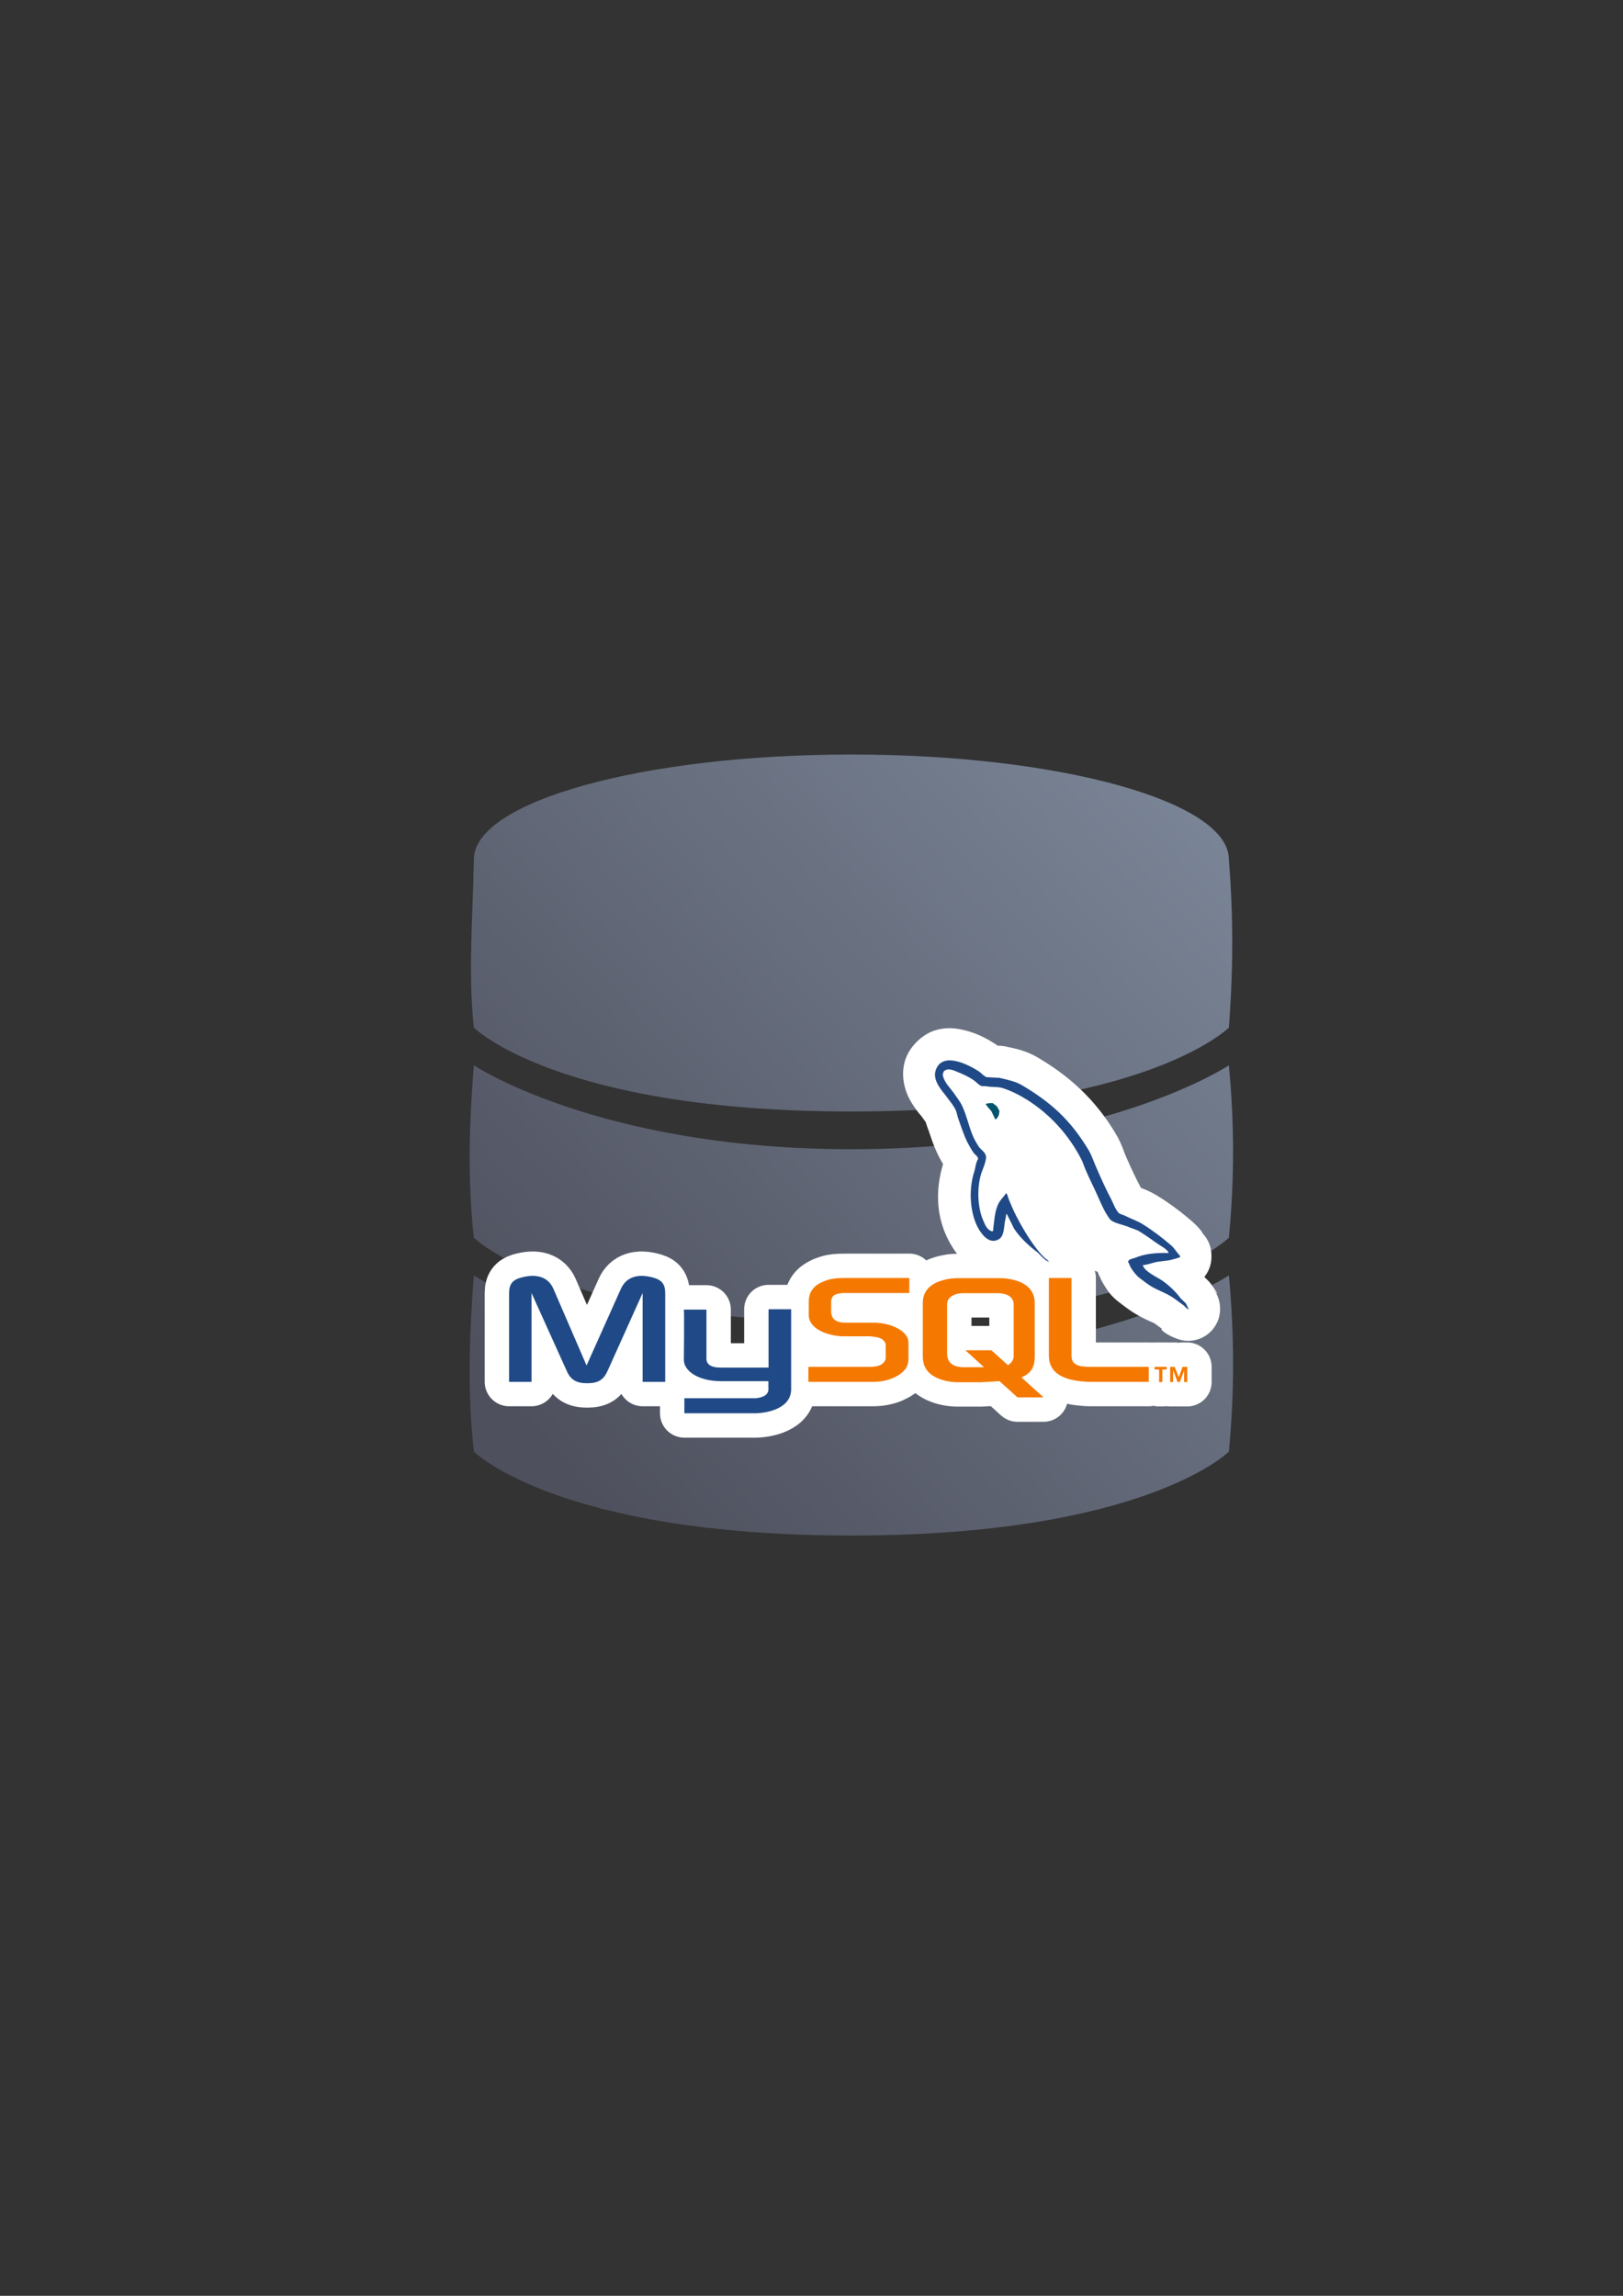 <?xml version="1.0" encoding="UTF-8" standalone="no"?>
<!-- Created with Inkscape (http://www.inkscape.org/) -->

<svg
   xmlns:dc="http://purl.org/dc/elements/1.1/"
   xmlns:cc="http://creativecommons.org/ns#"
   xmlns:rdf="http://www.w3.org/1999/02/22-rdf-syntax-ns#"
   xmlns:svg="http://www.w3.org/2000/svg"
   xmlns="http://www.w3.org/2000/svg"
   xmlns:xlink="http://www.w3.org/1999/xlink"
   xmlns:sodipodi="http://sodipodi.sourceforge.net/DTD/sodipodi-0.dtd"
   xmlns:inkscape="http://www.inkscape.org/namespaces/inkscape"
   width="210mm"
   height="297mm"
   viewBox="0 0 744.094 1052.362"
   id="svg2"
   version="1.1"
   inkscape:version="0.91 r13725"
   inkscape:export-xdpi="4"
   inkscape:export-ydpi="4"
   sodipodi:docname="database-mysql.svg">
  <rect x="0" y="0" width="744.094" height="1052.362" fill="#333333" stroke="none"/>
  <defs
     id="defs4">
    <linearGradient
       inkscape:collect="always"
       xlink:href="#linearGradient4191"
       id="linearGradient4197"
       x1="590"
       y1="362.226"
       x2="229.103"
       y2="686.081"
       gradientUnits="userSpaceOnUse"
       gradientTransform="matrix(0.875,0,0,0.875,49.605,63.095)" />
    <linearGradient
       inkscape:collect="always"
       id="linearGradient4191">
      <stop
         style="stop-color:#7a8597;stop-opacity:1;"
         offset="0"
         id="stop4193" />
      <stop
         style="stop-color:#4e505d;stop-opacity:1"
         offset="1"
         id="stop4195" />
    </linearGradient>
  </defs>
  <sodipodi:namedview
     id="base"
     pagecolor="#ffffff"
     bordercolor="#666666"
     borderopacity="1.0"
     inkscape:pageopacity="0.0"
     inkscape:pageshadow="2"
     inkscape:zoom="1"
     inkscape:cx="355.97474"
     inkscape:cy="405.03397"
     inkscape:document-units="px"
     inkscape:current-layer="layer1"
     showgrid="false"
     showguides="true"
     inkscape:guide-bbox="true"
     inkscape:window-width="1366"
     inkscape:window-height="721"
     inkscape:window-x="-4"
     inkscape:window-y="-4"
     inkscape:window-maximized="1">
    <sodipodi:guide
       position="560,730"
       orientation="0,1"
       id="guide3338" />
    <sodipodi:guide
       position="560,330"
       orientation="0,1"
       id="guide3340" />
    <sodipodi:guide
       position="190,475"
       orientation="1,0"
       id="guide3344" />
    <sodipodi:guide
       position="590,451"
       orientation="1,0"
       id="guide3346" />
    <inkscape:grid
       type="xygrid"
       id="grid3440" />
  </sodipodi:namedview>
  <g
     inkscape:label="Ebene 1"
     inkscape:groupmode="layer"
     id="layer1">
    <path
       style="color:#252525;clip-rule:nonzero;display:inline;overflow:visible;visibility:visible;opacity:1;isolation:auto;mix-blend-mode:normal;color-interpolation:sRGB;color-interpolation-filters:linearRGB;solid-color:#252525;solid-opacity:1;fill:url(#linearGradient4197);fill-opacity:1;fill-rule:nonzero;stroke:none;stroke-width:3.6;stroke-linecap:butt;stroke-linejoin:round;stroke-miterlimit:4;stroke-dasharray:none;stroke-dashoffset:0;stroke-opacity:1;color-rendering:auto;image-rendering:auto;shape-rendering:auto;text-rendering:auto;enable-background:accumulate"
       d="m 390.324,345.861 c -95.587,0 -173.076,21.525 -173.076,48.077 -0.558,29.431 -2.695,51.543 0,77.096 0,0 38.461,38.462 173.076,38.462 134.615,0 173.076,-38.462 173.076,-38.462 2.486,-33.055 1.601,-56.584 0,-77.096 0,-26.552 -77.489,-48.077 -173.076,-48.077 z M 217.248,488.322 c -2.16,27.193 -2.942,52.464 0,79.019 0,0 38.461,38.462 173.076,38.462 134.615,0 173.076,-38.462 173.076,-38.462 2.617,-27.25 2.511,-52.41 0,-79.019 0,0 -57.692,38.462 -173.076,38.462 -115.384,0 -173.076,-38.462 -173.076,-38.462 z m 0,96.308 c -2.16,27.193 -2.942,54.214 0,80.769 0,0 38.461,38.462 173.076,38.462 134.615,0 173.076,-38.462 173.076,-38.462 2.617,-27.25 2.511,-54.16 0,-80.769 0,0 -57.692,38.462 -173.076,38.462 -115.384,0 -173.076,-38.462 -173.076,-38.462 z"
       id="path4165"
       inkscape:connector-curvature="0"
       sodipodi:nodetypes="sccsccsccsccscccsccsc" />
    <rect
       style="opacity:1;fill:none;fill-opacity:1;stroke:none;stroke-width:23;stroke-linecap:butt;stroke-linejoin:round;stroke-miterlimit:4;stroke-dasharray:none;stroke-opacity:1"
       id="rect4160"
       width="400"
       height="400"
       x="190"
       y="322.362" />
    <g
       transform="matrix(0.639,0,0,0.639,58.426,269.508)"
       id="g4183"
       style="stroke:#ffffff;stroke-width:35;stroke-linejoin:round;stroke-miterlimit:4;stroke-dasharray:none">
      <path
         inkscape:connector-curvature="0"
         style="fill:#204a87;fill-opacity:1;stroke:#ffffff;stroke-width:35;stroke-linejoin:round;stroke-miterlimit:4;stroke-dasharray:none"
         id="path4185"
         d="m 273.833,569.511 16.09,0 0,-63.742 25.125,55.573 c 2.848,6.683 6.932,9.159 14.853,9.159 7.922,0 11.758,-2.475 14.729,-9.159 l 25.002,-55.574 0,63.742 16.214,0 0,-63.742 c 0,-6.189 -2.475,-9.159 -7.674,-10.768 -12.253,-3.713 -20.422,-0.495 -24.135,7.797 l -24.63,54.954 -23.764,-54.954 c -3.59,-8.292 -11.883,-11.511 -24.26,-7.797 -5.074,1.609 -7.55,4.58 -7.55,10.768 l 0,63.742 0,0 z" />
      <path
         inkscape:connector-curvature="0"
         style="fill:#204a87;fill-opacity:1;stroke:#ffffff;stroke-width:35;stroke-linejoin:round;stroke-miterlimit:4;stroke-dasharray:none"
         id="path4187"
         d="m 399.215,517.651 16.214,0 0,35.027 c -0.123,1.98 0.619,6.437 9.406,6.561 4.58,0.123 34.904,0 35.151,0 l 0,-41.835 16.215,0 c 0,0 0,57.059 0,57.307 0,14.11 -17.452,17.205 -25.621,17.328 l -50.994,0 0,-10.768 c 0.123,0 50.994,0 51.117,0 10.397,-1.113 9.159,-6.312 9.159,-8.045 l 0,-4.209 -34.285,0 c -15.967,-0.123 -26.24,-7.179 -26.363,-15.224 0,-0.743 0.371,-35.894 0,-36.141 l 7e-5,7e-5 z" />
      <path
         style="color:#252525;font-style:normal;font-variant:normal;font-weight:normal;font-stretch:normal;font-size:medium;line-height:normal;font-family:sans-serif;text-indent:0;text-align:start;text-decoration:none;text-decoration-line:none;text-decoration-style:solid;text-decoration-color:#252525;letter-spacing:normal;word-spacing:normal;text-transform:none;direction:ltr;block-progression:tb;writing-mode:lr-tb;baseline-shift:baseline;text-anchor:start;white-space:normal;clip-rule:nonzero;display:inline;overflow:visible;visibility:visible;opacity:1;isolation:auto;mix-blend-mode:normal;color-interpolation:sRGB;color-interpolation-filters:linearRGB;solid-color:#252525;solid-opacity:1;fill:#ffffff;fill-opacity:1;fill-rule:nonzero;stroke:none;stroke-width:45.613;stroke-linecap:butt;stroke-linejoin:round;stroke-miterlimit:4;stroke-dasharray:none;stroke-dashoffset:0;stroke-opacity:1;color-rendering:auto;image-rendering:auto;shape-rendering:auto;text-rendering:auto;enable-background:accumulate"
         d="m 442.09,471.43 c -2.255,-0.033 -4.739,0.255 -7.455,1.127 -5.42,1.741 -10.934,6.864 -13.203,12.393 -3.418,8.296 -0.545,16.488 1.906,20.75 2.457,4.271 5.157,7.244 4.787,6.713 a 15.002,15.002 0 0 0 0.244,0.342 c 1.564,2.115 2.132,2.971 2.197,2.941 0.126,0.589 0.516,1.88 1.34,3.998 l -0.117,-0.309 c 1.108,3.046 2.38,7.543 4.98,12.619 a 15.002,15.002 0 0 0 0.062,0.123 c 0.52,0.992 1.145,2.16 1.893,3.426 -4.002,13.357 -3.114,26.916 4.15,38.738 a 15.002,15.002 0 0 0 0.146,0.234 c 0.865,1.351 2.561,4.317 6.486,7.447 3.847,3.067 12.49,6.087 19.943,3.281 1.378,1.19 2.756,2.308 4.105,3.328 a 15.002,15.002 0 0 0 0.047,0.035 c -1.624,-1.217 0.701,3.637 9.773,6.965 a 15.002,15.002 0 0 0 20.08,-12.631 l 8.262,3.494 a 15.002,15.002 0 0 0 1.164,2.629 c 0.26,0.691 0.707,1.684 1.607,3.123 1.816,3.024 3.442,5.688 7.992,9.057 1.688,1.287 3.66,2.812 6.115,4.375 a 15.002,15.002 0 0 0 0.193,0.121 c 5.236,3.222 8.779,4.38 9.688,4.949 0.696,0.445 2.394,1.802 4.947,3.543 l -0.365,-0.256 c -2.918,-2.12 -1.031,1.46 6.377,4.105 a 15.002,15.002 0 0 0 20.045,-14.125 l 0,-0.244 a 15.002,15.002 0 0 0 -3.16,-9.209 c 2.875,3.697 2.447,2.722 -0.852,-1.994 a 15.002,15.002 0 0 0 -1.682,-2.006 c -0.833,-0.834 -1.267,-1.234 -1.74,-1.684 a 15.002,15.002 0 0 0 3.361,-9.449 l 0,-0.732 a 15.002,15.002 0 0 0 -4.389,-10.602 c 0.691,0.691 -0.438,-1.586 -4.678,-5.379 a 15.002,15.002 0 0 0 -0.203,-0.178 c -4.575,-3.948 -9.666,-7.874 -15.215,-11.328 -4.321,-2.769 -7.344,-3.797 -8.805,-4.4 -0.274,-0.534 -0.399,-0.773 -0.773,-1.521 a 15.002,15.002 0 0 0 -0.148,-0.285 c -2.086,-3.958 -4.234,-8.618 -6.17,-13.109 A 15.002,15.002 0 0 0 524.875,531.5 c -0.845,-1.832 -1.829,-5.67 -4.969,-10.811 -9.486,-15.642 -21.337,-26.539 -36.713,-35.568 a 15.002,15.002 0 0 0 -0.191,-0.109 c -5.851,-3.32 -10.834,-4.063 -14.406,-4.898 a 15.002,15.002 0 0 0 -2.816,-0.383 c -0.358,-0.014 -0.938,-0.048 -1.334,-0.07 -0.358,-0.257 -0.526,-0.427 -1.004,-0.734 a 15.002,15.002 0 0 0 -0.102,-0.062 c -3.109,-1.964 -7.97,-5.01 -15.17,-6.641 -1.8,-0.408 -3.825,-0.76 -6.08,-0.793 z m 8.615,6.457 0.65,0.281 c -0.083,-0.038 -0.188,-0.075 -0.271,-0.113 -0.122,-0.05 -0.258,-0.119 -0.379,-0.168 z m 16.141,3.695 c 0.329,0.232 0.347,0.311 0.145,0.135 -0.027,-0.023 -0.113,-0.105 -0.145,-0.135 z m -0.594,33.938 c 1.371,0.673 2.744,1.45 4.113,2.309 0.846,0.537 1.675,1.104 2.492,1.688 l -2.475,1.957 c -0.994,-1.439 -1.962,-2.433 -2.559,-3.02 -0.149,-0.146 -0.116,-0.124 -0.227,-0.238 -0.451,-0.754 -0.984,-1.65 -1.086,-1.887 a 15.002,15.002 0 0 0 0,-0.004 c -0.077,-0.179 -0.183,-0.599 -0.26,-0.805 z M 441,539.035 c 0.012,0.016 0.016,0.015 0.027,0.031 0.012,0.016 0.017,0.029 0.029,0.045 L 441,539.035 Z m 24.668,42.637 0.002,0.002 c -0.338,0.083 -0.456,0.134 -0.551,0.117 a 15.002,15.002 0 0 0 0.549,-0.119 z m 4.246,3.439 -0.141,0.057 c 0.025,-0.01 0.044,-0.025 0.068,-0.035 0.024,-0.01 0.049,-0.012 0.072,-0.021 z"
         transform="matrix(1.52,0,0,1.52,-81.672,-400.753)"
         id="path4189"
         inkscape:connector-curvature="0" />
      <path
         inkscape:connector-curvature="0"
         style="fill:#00546b;stroke:#ffffff;stroke-width:35;stroke-linejoin:round;stroke-miterlimit:4;stroke-dasharray:none"
         id="path4191"
         d="m 620.765,369.495 c -2.104,0 -3.589,0.249 -5.074,0.62 0,-7.8e-4 0,0.124 0,0.248 0.124,0 0.123,0 0.248,0 0.991,1.98 2.722,3.342 3.96,5.074 0.991,1.98 1.857,3.961 2.847,5.942 0.123,-0.124 0.247,-0.248 0.247,-0.248 1.734,-1.239 2.6,-3.219 2.6,-6.189 -0.743,-0.867 -0.867,-1.733 -1.485,-2.6 -0.742,-1.239 -2.352,-1.857 -3.342,-2.847 l 0,0 z" />
      <path
         inkscape:connector-curvature="0"
         style="fill:#f57900;fill-opacity:1;stroke:#ffffff;stroke-width:35;stroke-linejoin:round;stroke-miterlimit:4;stroke-dasharray:none"
         id="path4193"
         d="m 488.578,569.511 46.539,0 c 5.446,0 10.644,-1.113 14.852,-3.094 7.056,-3.218 10.397,-7.55 10.397,-13.244 l 0,-11.883 c 0,-4.579 -3.837,-8.911 -11.511,-11.882 -3.96,-1.485 -8.912,-2.351 -13.739,-2.351 l -19.555,0 c -6.561,0 -9.655,-1.981 -10.521,-6.313 -0.124,-0.495 -0.124,-0.99 -0.124,-1.485 l 0,-7.303 c 0,-0.371 0,-0.867 0.124,-1.361 0.867,-3.342 2.599,-4.209 8.293,-4.827 0.495,0 1.113,0 1.485,0 l 46.168,0 0,-10.768 -45.302,0 c -6.56,0 -10.025,0.371 -13.12,1.362 -9.531,2.969 -13.739,7.673 -13.739,15.966 l 0,9.407 c 0,7.302 8.169,13.491 22.032,14.976 1.485,0.123 3.094,0.123 4.703,0.123 l 16.709,0 c 0.619,0 1.238,0 1.733,0.124 5.074,0.495 7.302,1.361 8.787,3.218 0.99,0.989 1.238,1.857 1.238,2.971 l 7.8e-4,9.406 c 0,1.114 -0.743,2.6 -2.229,3.838 -1.485,1.238 -3.837,2.104 -6.932,2.228 -0.618,0 -0.99,0.123 -1.609,0.123 l -44.681,-7.7e-4 0,10.769 7e-5,7e-5 z" />
      <path
         inkscape:connector-curvature="0"
         style="fill:#f57900;fill-opacity:1;stroke:#ffffff;stroke-width:35;stroke-linejoin:round;stroke-miterlimit:4;stroke-dasharray:none"
         id="path4195"
         d="m 661.116,550.822 c 0,11.014 8.293,17.204 24.878,18.441 1.609,0.124 3.094,0.248 4.703,0.248 l 42.084,0 0,-10.769 -42.454,0 c -9.406,0 -12.997,-2.35 -12.997,-8.044 l 7.7e-4,-55.697 -16.215,0 0,55.821 4e-5,3e-5 z" />
      <path
         inkscape:connector-curvature="0"
         style="fill:#f57900;fill-opacity:1;stroke:#ffffff;stroke-width:35;stroke-linejoin:round;stroke-miterlimit:4;stroke-dasharray:none"
         id="path4197"
         d="m 570.638,551.317 0,-38.369 c 0,-9.777 6.931,-15.719 20.422,-17.576 1.486,-0.124 2.971,-0.247 4.332,-0.247 l 30.695,-7.8e-4 c 1.61,0 2.971,0.124 4.58,0.248 13.491,1.856 20.299,7.798 20.299,17.576 l 8.1e-4,38.369 c 0,7.921 -2.847,12.13 -9.531,14.977 l 15.843,14.357 -18.689,0 -12.873,-11.635 -12.996,0.742 -17.329,0 c -2.846,0 -6.065,-0.37 -9.406,-1.237 -10.274,-2.847 -15.348,-8.293 -15.348,-17.205 l -7e-5,-4e-5 z m 17.451,-0.867 c 0,0.495 0.248,0.991 0.372,1.61 0.866,4.455 5.074,6.931 11.511,6.931 l 14.605,0 -13.367,-12.13 18.69,0 11.758,10.645 c 2.229,-1.239 3.59,-2.97 4.085,-5.198 0.123,-0.495 0.123,-1.114 0.123,-1.61 l 0,-36.76 c 0,-0.495 0,-0.99 -0.123,-1.485 -0.867,-4.209 -5.075,-6.561 -11.387,-6.561 l -24.383,0 c -7.179,0 -11.883,3.094 -11.883,8.045 l 0,36.513 7e-5,-7e-5 z" />
      <path
         inkscape:connector-curvature="0"
         style="fill:#f57900;fill-opacity:1;stroke:#ffffff;stroke-width:35;stroke-linejoin:round;stroke-miterlimit:4;stroke-dasharray:none"
         id="path4199"
         d="m 740.206,569.635 2.352,0 0,-9.035 3.094,0 0,-1.857 -8.665,0 0,1.857 3.219,0 0,9.035 0,0 z m 17.948,0 2.227,0 0,-10.893 -3.341,0 -2.724,7.426 -2.969,-7.426 -3.219,0 0,10.893 2.104,0 0,-8.293 0.123,0 3.094,8.293 1.61,0 3.094,-8.293 0,8.293 0,0 z" />
    </g>
    <g
       id="g4212"
       transform="matrix(0.639,0,0,0.639,58.426,269.508)">
      <path
         d="m 273.833,569.511 16.09,0 0,-63.742 25.125,55.573 c 2.848,6.683 6.932,9.159 14.853,9.159 7.922,0 11.758,-2.475 14.729,-9.159 l 25.002,-55.574 0,63.742 16.214,0 0,-63.742 c 0,-6.189 -2.475,-9.159 -7.674,-10.768 -12.253,-3.713 -20.422,-0.495 -24.135,7.797 l -24.63,54.954 -23.764,-54.954 c -3.59,-8.292 -11.883,-11.511 -24.26,-7.797 -5.074,1.609 -7.55,4.58 -7.55,10.768 l 0,63.742 0,0 z"
         id="path12-0"
         style="fill:#204a87;fill-opacity:1"
         inkscape:connector-curvature="0" />
      <path
         d="m 399.215,517.651 16.214,0 0,35.027 c -0.123,1.98 0.619,6.437 9.406,6.561 4.58,0.123 34.904,0 35.151,0 l 0,-41.835 16.215,0 c 0,0 0,57.059 0,57.307 0,14.11 -17.452,17.205 -25.621,17.328 l -50.994,0 0,-10.768 c 0.123,0 50.994,0 51.117,0 10.397,-1.113 9.159,-6.312 9.159,-8.045 l 0,-4.209 -34.285,0 c -15.967,-0.123 -26.24,-7.179 -26.363,-15.224 0,-0.743 0.371,-35.894 0,-36.141 l 7e-5,7e-5 z"
         id="path14-5"
         style="fill:#204a87;fill-opacity:1"
         inkscape:connector-curvature="0" />
      <path
         d="m 747.014,477.053 c -9.902,-0.247 -17.576,0.744 -24.012,3.466 -1.857,0.742 -4.827,0.743 -5.075,3.094 0.991,0.991 1.114,2.6 1.981,3.961 1.486,2.475 4.084,5.817 6.436,7.551 2.599,1.98 5.199,3.96 7.921,5.693 4.827,2.971 10.274,4.703 14.977,7.674 2.724,1.732 5.445,3.961 8.169,5.817 1.362,0.989 2.228,2.599 3.961,3.218 0,-0.124 0,-0.248 0,-0.371 -0.867,-1.114 -1.114,-2.723 -1.98,-3.961 -1.237,-1.238 -2.475,-2.352 -3.713,-3.59 -3.59,-4.827 -8.045,-9.035 -12.873,-12.501 -3.96,-2.723 -12.625,-6.436 -14.234,-11.016 7.7e-4,0 -0.124,-0.123 -0.248,-0.247 2.723,-0.248 5.941,-1.238 8.541,-1.981 4.209,-1.114 8.045,-0.867 12.377,-1.98 1.98,-0.495 3.961,-1.114 5.941,-1.733 0,-0.372 0,-0.742 0,-1.113 -2.227,-2.229 -3.837,-5.199 -6.189,-7.303 -6.312,-5.447 -13.244,-10.768 -20.422,-15.224 -3.837,-2.475 -8.788,-4.085 -12.873,-6.189 -1.485,-0.744 -3.961,-1.114 -4.827,-2.352 -2.229,-2.723 -3.466,-6.312 -5.075,-9.531 -3.588,-6.808 -7.055,-14.357 -10.149,-21.536 -2.227,-4.827 -3.589,-9.655 -6.312,-14.11 -12.748,-21.041 -26.611,-33.789 -47.9,-46.291 -4.58,-2.599 -10.025,-3.713 -15.843,-5.074 -3.093,-0.124 -6.189,-0.371 -9.283,-0.495 -1.98,-0.867 -3.961,-3.218 -5.694,-4.332 -7.054,-4.456 -25.249,-14.109 -30.448,-1.361 -3.342,8.045 4.951,15.966 7.797,20.051 2.105,2.847 4.827,6.064 6.313,9.283 0.867,2.103 1.113,4.332 1.98,6.56 1.981,5.445 3.837,11.511 6.436,16.586 1.362,2.599 2.847,5.322 4.58,7.673 0.99,1.361 2.722,1.981 3.094,4.209 -1.732,2.475 -1.857,6.189 -2.847,9.283 -4.455,13.986 -2.722,31.314 3.59,41.587 1.98,3.094 6.684,9.902 12.996,7.303 5.57,-2.228 4.332,-9.283 5.941,-15.472 0.372,-1.486 0.124,-2.475 0.867,-3.465 7.8e-4,0.123 0,0.248 0,0.248 1.733,3.465 3.465,6.807 5.074,10.273 3.837,6.064 10.521,12.377 16.09,16.586 2.972,2.227 5.323,6.064 9.036,7.426 0,-0.125 0,-0.248 0,-0.372 -0.124,0 -0.124,0 -0.248,0 -0.743,-1.114 -1.857,-1.609 -2.847,-2.475 -2.228,-2.228 -4.704,-4.951 -6.436,-7.426 -5.198,-6.932 -9.778,-14.605 -13.863,-22.527 -1.98,-3.837 -3.713,-8.045 -5.322,-11.882 -0.743,-1.486 -0.743,-3.713 -1.981,-4.455 -1.857,2.722 -4.579,5.074 -5.941,8.416 -2.35,5.322 -2.599,11.882 -3.465,18.689 -0.495,0.124 -0.248,0 -0.495,0.248 -3.96,-0.991 -5.322,-5.074 -6.807,-8.541 -3.713,-8.787 -4.332,-22.898 -1.113,-33.046 0.867,-2.6 4.58,-10.768 3.094,-13.244 -0.742,-2.352 -3.219,-3.713 -4.58,-5.57 -1.609,-2.352 -3.342,-5.322 -4.455,-7.922 -2.971,-6.931 -4.456,-14.605 -7.674,-21.537 -1.485,-3.219 -4.084,-6.56 -6.189,-9.53 -2.351,-3.342 -4.951,-5.694 -6.807,-9.655 -0.618,-1.361 -1.485,-3.589 -0.495,-5.074 0.248,-0.99 0.742,-1.361 1.733,-1.609 1.609,-1.362 6.189,0.371 7.797,1.113 4.58,1.856 8.416,3.59 12.254,6.189 1.732,1.238 3.589,3.59 5.817,4.209 0.867,0 1.733,0 2.6,0 3.961,0.866 8.416,0.248 12.129,1.361 6.561,2.103 12.501,5.199 17.823,8.541 16.215,10.273 29.581,24.879 38.617,42.33 1.485,2.846 2.103,5.446 3.465,8.416 2.6,6.065 5.817,12.254 8.416,18.195 2.599,5.817 5.074,11.758 8.787,16.586 1.857,2.598 9.283,3.96 12.625,5.322 2.475,1.113 6.313,2.104 8.541,3.465 4.208,2.598 8.416,5.57 12.377,8.416 1.981,1.485 8.169,4.58 8.541,7.054 l 4e-5,0 z"
         id="path16-3"
         style="fill:#204a87;fill-opacity:1"
         inkscape:connector-curvature="0" />
      <path
         d="m 620.765,369.495 c -2.104,0 -3.589,0.249 -5.074,0.62 0,-7.8e-4 0,0.124 0,0.248 0.124,0 0.123,0 0.248,0 0.991,1.98 2.722,3.342 3.96,5.074 0.991,1.98 1.857,3.961 2.847,5.942 0.123,-0.124 0.247,-0.248 0.247,-0.248 1.734,-1.239 2.6,-3.219 2.6,-6.189 -0.743,-0.867 -0.867,-1.733 -1.485,-2.6 -0.742,-1.239 -2.352,-1.857 -3.342,-2.847 l 0,0 z"
         id="path18-4"
         style="fill:#00546b"
         inkscape:connector-curvature="0" />
      <path
         d="m 488.578,569.511 46.539,0 c 5.446,0 10.644,-1.113 14.852,-3.094 7.056,-3.218 10.397,-7.55 10.397,-13.244 l 0,-11.883 c 0,-4.579 -3.837,-8.911 -11.511,-11.882 -3.96,-1.485 -8.912,-2.351 -13.739,-2.351 l -19.555,0 c -6.561,0 -9.655,-1.981 -10.521,-6.313 -0.124,-0.495 -0.124,-0.99 -0.124,-1.485 l 0,-7.303 c 0,-0.371 0,-0.867 0.124,-1.361 0.867,-3.342 2.599,-4.209 8.293,-4.827 0.495,0 1.113,0 1.485,0 l 46.168,0 0,-10.768 -45.302,0 c -6.56,0 -10.025,0.371 -13.12,1.362 -9.531,2.969 -13.739,7.673 -13.739,15.966 l 0,9.407 c 0,7.302 8.169,13.491 22.032,14.976 1.485,0.123 3.094,0.123 4.703,0.123 l 16.709,0 c 0.619,0 1.238,0 1.733,0.124 5.074,0.495 7.302,1.361 8.787,3.218 0.99,0.989 1.238,1.857 1.238,2.971 l 7.8e-4,9.406 c 0,1.114 -0.743,2.6 -2.229,3.838 -1.485,1.238 -3.837,2.104 -6.932,2.228 -0.618,0 -0.99,0.123 -1.609,0.123 l -44.681,-7.7e-4 0,10.769 7e-5,7e-5 z"
         id="path20-1"
         style="fill:#f57900;fill-opacity:1"
         inkscape:connector-curvature="0" />
      <path
         d="m 661.116,550.822 c 0,11.014 8.293,17.204 24.878,18.441 1.609,0.124 3.094,0.248 4.703,0.248 l 42.084,0 0,-10.769 -42.454,0 c -9.406,0 -12.997,-2.35 -12.997,-8.044 l 7.7e-4,-55.697 -16.215,0 0,55.821 4e-5,3e-5 z"
         id="path22-0"
         style="fill:#f57900;fill-opacity:1"
         inkscape:connector-curvature="0" />
      <path
         d="m 570.638,551.317 0,-38.369 c 0,-9.777 6.931,-15.719 20.422,-17.576 1.486,-0.124 2.971,-0.247 4.332,-0.247 l 30.695,-7.8e-4 c 1.61,0 2.971,0.124 4.58,0.248 13.491,1.856 20.299,7.798 20.299,17.576 l 8.1e-4,38.369 c 0,7.921 -2.847,12.13 -9.531,14.977 l 15.843,14.357 -18.689,0 -12.873,-11.635 -12.996,0.742 -17.329,0 c -2.846,0 -6.065,-0.37 -9.406,-1.237 -10.274,-2.847 -15.348,-8.293 -15.348,-17.205 l -7e-5,-4e-5 z m 17.451,-0.867 c 0,0.495 0.248,0.991 0.372,1.61 0.866,4.455 5.074,6.931 11.511,6.931 l 14.605,0 -13.367,-12.13 18.69,0 11.758,10.645 c 2.229,-1.239 3.59,-2.97 4.085,-5.198 0.123,-0.495 0.123,-1.114 0.123,-1.61 l 0,-36.76 c 0,-0.495 0,-0.99 -0.123,-1.485 -0.867,-4.209 -5.075,-6.561 -11.387,-6.561 l -24.383,0 c -7.179,0 -11.883,3.094 -11.883,8.045 l 0,36.513 7e-5,-7e-5 z"
         id="path24-4"
         style="fill:#f57900;fill-opacity:1"
         inkscape:connector-curvature="0" />
      <path
         d="m 740.206,569.635 2.352,0 0,-9.035 3.094,0 0,-1.857 -8.665,0 0,1.857 3.219,0 0,9.035 0,0 z m 17.948,0 2.227,0 0,-10.893 -3.341,0 -2.724,7.426 -2.969,-7.426 -3.219,0 0,10.893 2.104,0 0,-8.293 0.123,0 3.094,8.293 1.61,0 3.094,-8.293 0,8.293 0,0 z"
         id="path26-8"
         style="fill:#f57900;fill-opacity:1"
         inkscape:connector-curvature="0" />
    </g>
  </g>
</svg>

